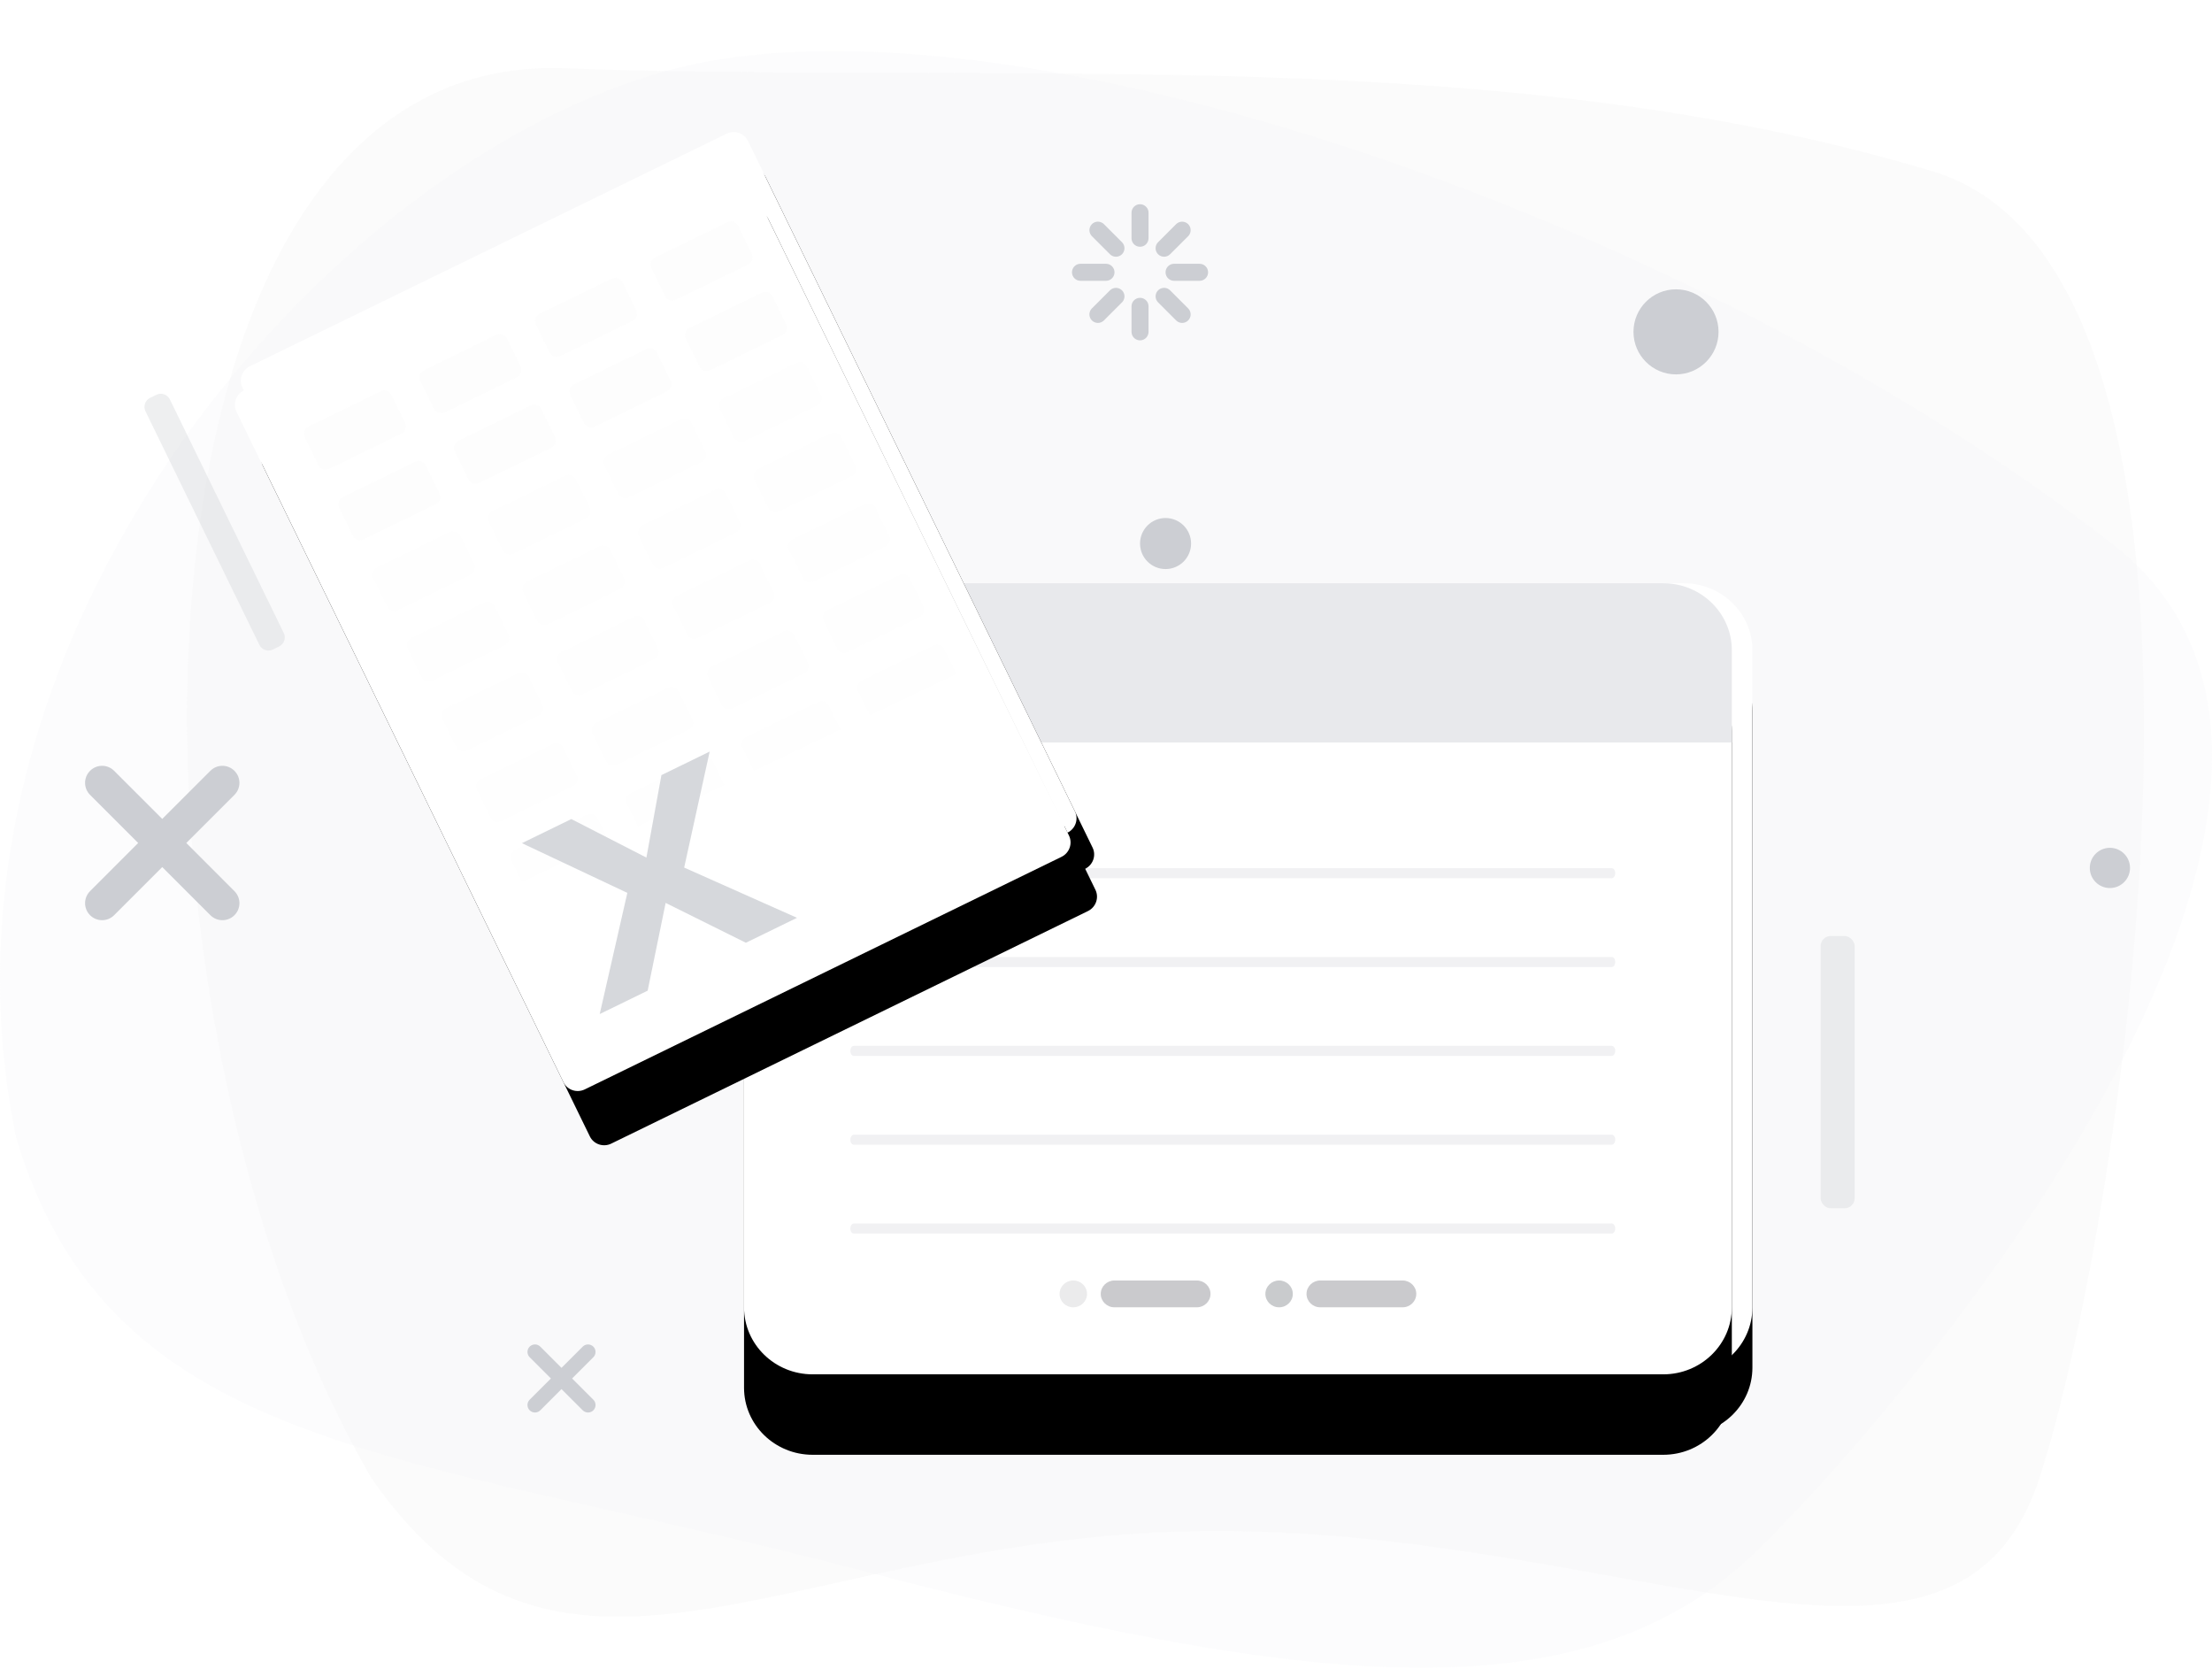 <?xml version="1.0" encoding="UTF-8"?>
<svg width="110px" height="83px" viewBox="0 0 110 83" version="1.1" xmlns="http://www.w3.org/2000/svg" xmlns:xlink="http://www.w3.org/1999/xlink">
    <defs>
        <path d="M4.435,0 L46.734,0 C48.618,0 50.145,1.492 50.145,3.333 C50.145,5.426 50.145,6.954 50.145,7.917 C50.145,14.213 50.145,23.574 50.145,36 C50.145,37.841 48.618,39.333 46.734,39.333 L4.435,39.333 C2.551,39.333 1.023,37.841 1.023,36 C1.023,23.463 1.023,14.102 1.023,7.917 C1.023,6.843 1.023,5.315 1.023,3.333 C1.023,1.492 2.551,0 4.435,0 Z" id="path-1"></path>
        <filter x="-24.4%" y="-22.9%" width="148.9%" height="161.0%" filterUnits="objectBoundingBox" id="filter-2">
            <feOffset dx="0" dy="3" in="SourceAlpha" result="shadowOffsetOuter1"></feOffset>
            <feGaussianBlur stdDeviation="3.5" in="shadowOffsetOuter1" result="shadowBlurOuter1"></feGaussianBlur>
            <feColorMatrix values="0 0 0 0 0   0 0 0 0 0   0 0 0 0 0  0 0 0 0.07 0" type="matrix" in="shadowBlurOuter1"></feColorMatrix>
        </filter>
        <path d="M3.411,0 L45.711,0 C47.595,0 49.122,1.492 49.122,3.333 C49.122,5.426 49.122,6.954 49.122,7.917 C49.122,14.213 49.122,23.574 49.122,36 C49.122,37.841 47.595,39.333 45.711,39.333 L3.411,39.333 C1.527,39.333 0,37.841 0,36 C0,23.463 0,14.102 0,7.917 C0,6.843 0,5.315 0,3.333 C0,1.492 1.527,0 3.411,0 Z" id="path-3"></path>
        <filter x="-31.6%" y="-29.2%" width="163.1%" height="178.8%" filterUnits="objectBoundingBox" id="filter-4">
            <feOffset dx="0" dy="4" in="SourceAlpha" result="shadowOffsetOuter1"></feOffset>
            <feGaussianBlur stdDeviation="4.5" in="shadowOffsetOuter1" result="shadowBlurOuter1"></feGaussianBlur>
            <feColorMatrix values="0 0 0 0 0   0 0 0 0 0   0 0 0 0 0  0 0 0 0.07 0" type="matrix" in="shadowBlurOuter1"></feColorMatrix>
        </filter>
        <path d="M1.897,0.436 L28.271,0.436 C28.712,0.436 29.07,0.789 29.07,1.225 L29.07,38.314 C29.07,38.75 28.712,39.103 28.271,39.103 L1.897,39.103 C1.456,39.103 1.098,38.75 1.098,38.314 L1.098,1.225 C1.098,0.789 1.456,0.436 1.897,0.436 Z" id="path-5"></path>
        <filter x="-19.7%" y="-9.1%" width="139.3%" height="128.4%" filterUnits="objectBoundingBox" id="filter-6">
            <feOffset dx="0" dy="2" in="SourceAlpha" result="shadowOffsetOuter1"></feOffset>
            <feGaussianBlur stdDeviation="1.5" in="shadowOffsetOuter1" result="shadowBlurOuter1"></feGaussianBlur>
            <feColorMatrix values="0 0 0 0 0   0 0 0 0 0   0 0 0 0 0  0 0 0 0.07 0" type="matrix" in="shadowBlurOuter1"></feColorMatrix>
        </filter>
        <path d="M1.104,1.385 L27.478,1.385 C27.919,1.385 28.277,1.739 28.277,2.174 L28.277,39.263 C28.277,39.699 27.919,40.052 27.478,40.052 L1.104,40.052 C0.663,40.052 0.305,39.699 0.305,39.263 L0.305,2.174 C0.305,1.739 0.663,1.385 1.104,1.385 Z" id="path-7"></path>
        <filter x="-42.9%" y="-23.3%" width="185.8%" height="162.1%" filterUnits="objectBoundingBox" id="filter-8">
            <feOffset dx="0" dy="3" in="SourceAlpha" result="shadowOffsetOuter1"></feOffset>
            <feGaussianBlur stdDeviation="3.5" in="shadowOffsetOuter1" result="shadowBlurOuter1"></feGaussianBlur>
            <feColorMatrix values="0 0 0 0 0   0 0 0 0 0   0 0 0 0 0  0 0 0 0.07 0" type="matrix" in="shadowBlurOuter1"></feColorMatrix>
        </filter>
        <linearGradient x1="50%" y1="1%" x2="50%" y2="99.324%" id="linearGradient-9">
            <stop stop-color="#FFFFFF" stop-opacity="0" offset="0%"></stop>
            <stop stop-color="#FFFFFF" offset="100%"></stop>
        </linearGradient>
    </defs>
    <g id="In-App-generic-empty-states" stroke="none" stroke-width="1" fill="none" fill-rule="evenodd">
        <g id="Generic-Empty-State_No-data" transform="translate(-88, -109)">
            <g id="Bright" transform="translate(88, 70)">
                <g id="No-data_XS">
                    <g id="No-data-_XS-drawing" transform="translate(0, 41)">
                        <path d="M28.032,1.395 C50.67,2.225 74.462,0.013 96.098,6.515 C112.899,11.564 105.522,58.958 101.413,71.508 C97.304,84.057 81.193,74.118 60.459,74.118 C39.726,74.118 28.032,85.274 18.479,71.508 C4.657,47.67 5.393,0.566 28.032,1.395 Z" id="Rectangle" fill="#CCCED3" opacity="0.08"></path>
                        <path d="M35.852,0.942 C53.345,-1.8 85.536,9.783 105.104,25.092 C120.3,36.979 96.061,66.621 87.356,75.114 C78.651,83.608 64.658,81.809 42.388,75.973 C20.118,70.137 5.494,70.316 0.798,54.545 C-4.58,28.485 18.358,3.683 35.852,0.942 Z" id="Rectangle-Copy" fill="#F1F2F5" opacity="0.22"></path>
                        <g id="Decorations" transform="translate(4, 8.154)" fill="#CCCED3">
                            <circle id="Oval" cx="79.346" cy="6.346" r="2.115"></circle>
                            <circle id="Oval-Copy-2" cx="53.962" cy="16.871" r="1.269"></circle>
                            <path d="M6.5,8.846 L6.849,8.846 C7.125,8.846 7.349,9.07 7.349,9.346 L7.349,22.269 C7.349,22.545 7.125,22.769 6.849,22.769 L6.5,22.769 C6.224,22.769 6,22.545 6,22.269 L6,9.346 C6,9.07 6.224,8.846 6.5,8.846 Z" id="Rectangle-Copy-6" opacity="0.339" transform="translate(6.674, 15.808) scale(-1, 1) rotate(26) translate(-6.674, -15.808) "></path>
                            <rect id="Rectangle-Copy-5" opacity="0.339" x="86.538" y="36.385" width="1.692" height="13.538" rx="0.5"></rect>
                            <circle id="Oval-Copy-4" cx="100.923" cy="33" r="1"></circle>
                            <path d="M0.479,28.171 C0.784,27.866 1.264,27.842 1.596,28.101 L1.675,28.171 L4.068,30.563 L6.462,28.171 C6.792,27.84 7.328,27.84 7.658,28.171 C7.989,28.501 7.989,29.037 7.658,29.368 L5.265,31.76 L7.658,34.154 C7.963,34.459 7.987,34.939 7.729,35.271 L7.658,35.351 C7.353,35.656 6.873,35.679 6.542,35.421 L6.462,35.351 L4.068,32.958 L1.675,35.351 C1.345,35.681 0.809,35.681 0.479,35.351 C0.148,35.02 0.148,34.485 0.479,34.154 L2.871,31.76 L0.479,29.368 C0.174,29.063 0.15,28.583 0.408,28.251 L0.479,28.171 Z" id="Path"></path>
                            <path d="M25.506,56.802 C25.652,56.947 25.652,57.184 25.506,57.329 L24.45,58.385 L25.506,59.44 C25.634,59.567 25.65,59.764 25.554,59.909 L25.506,59.968 C25.379,60.095 25.182,60.111 25.037,60.015 L24.978,59.968 L23.923,58.912 L22.868,59.968 C22.722,60.113 22.486,60.113 22.34,59.968 C22.194,59.822 22.194,59.586 22.34,59.44 L23.396,58.385 L22.34,57.329 C22.213,57.202 22.197,57.005 22.292,56.86 L22.34,56.802 C22.468,56.674 22.664,56.658 22.809,56.754 L22.868,56.802 L23.923,57.857 L24.978,56.802 C25.124,56.656 25.36,56.656 25.506,56.802 Z" id="Path"></path>
                            <path d="M52.692,4.654 C52.9,4.654 53.073,4.804 53.109,5.001 L53.115,5.077 L53.115,6.346 C53.115,6.58 52.926,6.769 52.692,6.769 C52.485,6.769 52.312,6.62 52.276,6.422 L52.269,6.346 L52.269,5.077 C52.269,4.843 52.459,4.654 52.692,4.654 Z M54.13,4.233 L54.188,4.282 L55.086,5.18 C55.251,5.345 55.251,5.613 55.086,5.778 C54.939,5.925 54.711,5.941 54.546,5.827 L54.487,5.778 L53.59,4.88 C53.425,4.715 53.425,4.447 53.59,4.282 C53.718,4.154 53.909,4.125 54.065,4.196 L54.13,4.233 Z M51.795,4.282 C51.942,4.429 51.958,4.657 51.844,4.822 L51.795,4.88 L50.897,5.778 C50.732,5.943 50.464,5.943 50.299,5.778 C50.152,5.631 50.136,5.403 50.25,5.238 L50.299,5.18 L51.197,4.282 C51.362,4.117 51.63,4.117 51.795,4.282 Z M55.654,2.962 C55.888,2.962 56.077,3.151 56.077,3.385 C56.077,3.592 55.927,3.765 55.73,3.801 L55.654,3.808 L54.385,3.808 C54.151,3.808 53.962,3.618 53.962,3.385 C53.962,3.177 54.111,3.004 54.309,2.968 L54.385,2.962 L55.654,2.962 Z M51,2.962 C51.234,2.962 51.423,3.151 51.423,3.385 C51.423,3.592 51.273,3.765 51.076,3.801 L51,3.808 L49.731,3.808 C49.497,3.808 49.308,3.618 49.308,3.385 C49.308,3.177 49.457,3.004 49.655,2.968 L49.731,2.962 L51,2.962 Z M50.839,0.942 L50.897,0.991 L51.795,1.889 C51.96,2.054 51.96,2.322 51.795,2.487 C51.648,2.634 51.42,2.65 51.255,2.536 L51.197,2.487 L50.299,1.59 C50.134,1.424 50.134,1.157 50.299,0.991 C50.428,0.863 50.618,0.834 50.774,0.906 L50.839,0.942 Z M55.086,0.991 C55.232,1.138 55.249,1.366 55.135,1.531 L55.086,1.59 L54.188,2.487 C54.023,2.652 53.755,2.652 53.59,2.487 C53.443,2.34 53.427,2.112 53.541,1.947 L53.59,1.889 L54.487,0.991 C54.652,0.826 54.92,0.826 55.086,0.991 Z M52.692,0 C52.9,0 53.073,0.15 53.109,0.347 L53.115,0.423 L53.115,1.692 C53.115,1.926 52.926,2.115 52.692,2.115 C52.485,2.115 52.312,1.966 52.276,1.768 L52.269,1.692 L52.269,0.423 C52.269,0.189 52.459,0 52.692,0 Z" id="Combined-Shape" fill-rule="nonzero"></path>
                        </g>
                        <g id="Trend" transform="translate(37, 27)">
                            <g id="base">
                                <g id="Path">
                                    <use fill="black" fill-opacity="1" filter="url(#filter-2)" xlink:href="#path-1"></use>
                                    <use fill="#FFFFFF" fill-rule="evenodd" xlink:href="#path-1"></use>
                                </g>
                                <g id="Path">
                                    <use fill="black" fill-opacity="1" filter="url(#filter-4)" xlink:href="#path-3"></use>
                                    <use fill="#FFFFFF" fill-rule="evenodd" xlink:href="#path-3"></use>
                                </g>
                                <path d="M3.411,-4.73695157e-15 L45.711,-4.73695157e-15 C47.595,-4.73695157e-15 49.122,1.492 49.122,3.333 L49.122,7.917 L0,7.917 L0,3.333 C0,1.492 1.527,-4.73695157e-15 3.411,-4.73695157e-15 Z" id="Path-Copy" fill="#E8E9EC"></path>
                            </g>
                            <g id="lines" transform="translate(5.458, 14)" fill="#CCCED3" fill-opacity="0.27" fill-rule="nonzero">
                                <path d="M37.694,17.833 C37.788,17.833 37.865,17.945 37.865,18.083 C37.865,18.202 37.809,18.301 37.733,18.327 L37.694,18.333 L2.77555756e-17,18.333 C-0.094,18.333 -0.171,18.221 -0.171,18.083 C-0.171,17.965 -0.114,17.866 -0.039,17.84 L2.77555756e-17,17.833 L37.694,17.833 Z" id="Line"></path>
                                <path d="M37.694,13.417 C37.788,13.417 37.865,13.529 37.865,13.667 C37.865,13.785 37.809,13.884 37.733,13.91 L37.694,13.917 L2.77555756e-17,13.917 C-0.094,13.917 -0.171,13.805 -0.171,13.667 C-0.171,13.548 -0.114,13.449 -0.039,13.423 L2.77555756e-17,13.417 L37.694,13.417 Z" id="Line-Copy"></path>
                                <path d="M37.694,9 C37.788,9 37.865,9.112 37.865,9.25 C37.865,9.368 37.809,9.467 37.733,9.493 L37.694,9.5 L2.77555756e-17,9.5 C-0.094,9.5 -0.171,9.388 -0.171,9.25 C-0.171,9.132 -0.114,9.033 -0.039,9.007 L2.77555756e-17,9 L37.694,9 Z" id="Line-Copy-2"></path>
                                <path d="M37.694,4.583 C37.788,4.583 37.865,4.695 37.865,4.833 C37.865,4.952 37.809,5.051 37.733,5.077 L37.694,5.083 L2.77555756e-17,5.083 C-0.094,5.083 -0.171,4.971 -0.171,4.833 C-0.171,4.715 -0.114,4.616 -0.039,4.59 L2.77555756e-17,4.583 L37.694,4.583 Z" id="Line-Copy-3"></path>
                                <path d="M37.694,0.167 C37.788,0.167 37.865,0.279 37.865,0.417 C37.865,0.535 37.809,0.634 37.733,0.66 L37.694,0.667 L2.77555756e-17,0.667 C-0.094,0.667 -0.171,0.555 -0.171,0.417 C-0.171,0.298 -0.114,0.199 -0.039,0.173 L2.77555756e-17,0.167 L37.694,0.167 Z" id="Line-Copy-4"></path>
                            </g>
                            <g id="Group" transform="translate(15.692, 34.667)">
                                <path d="M2.729,0 L6.822,0 C7.199,0 7.505,0.298 7.505,0.667 C7.505,1.035 7.199,1.333 6.822,1.333 L2.729,1.333 C2.352,1.333 2.047,1.035 2.047,0.667 C2.047,0.298 2.352,0 2.729,0 Z" id="Rectangle-Copy-2" fill-opacity="0.35" fill="#67696F"></path>
                                <path d="M12.963,0 L17.056,0 C17.433,0 17.738,0.298 17.738,0.667 C17.738,1.035 17.433,1.333 17.056,1.333 L12.963,1.333 C12.586,1.333 12.28,1.035 12.28,0.667 C12.28,0.298 12.586,0 12.963,0 Z" id="Rectangle-Copy-5" fill-opacity="0.35" fill="#67696F"></path>
                                <path d="M0.682,0 C1.059,0 1.364,0.298 1.364,0.667 C1.364,1.035 1.059,1.333 0.682,1.333 C0.305,1.333 0,1.035 0,0.667 C0,0.298 0.305,0 0.682,0 Z" id="Rectangle-Copy-4" fill="#DFE0E1" opacity="0.648"></path>
                                <path d="M10.916,0 C11.293,0 11.598,0.298 11.598,0.667 C11.598,1.035 11.293,1.333 10.916,1.333 C10.539,1.333 10.234,1.035 10.234,0.667 C10.234,0.298 10.539,0 10.916,0 Z" id="Rectangle-Copy-6" fill="#ACAEB2" opacity="0.648"></path>
                            </g>
                        </g>
                        <g id="Excel" transform="translate(33, 28.5) rotate(-26) translate(-33, -28.5) translate(18, 8)">
                            <g id="Rectangle">
                                <use fill="black" fill-opacity="1" filter="url(#filter-6)" xlink:href="#path-5"></use>
                                <use fill="#FFFFFF" fill-rule="evenodd" xlink:href="#path-5"></use>
                            </g>
                            <g id="Rectangle">
                                <use fill="black" fill-opacity="1" filter="url(#filter-8)" xlink:href="#path-7"></use>
                                <use fill="#FFFFFF" fill-rule="evenodd" xlink:href="#path-7"></use>
                            </g>
                            <g id="Grid" transform="translate(0.405, 2.066)">
                                <path d="M15.584,2.34 L19.581,2.34 C19.801,2.34 19.98,2.515 19.98,2.73 L19.98,4.291 C19.98,4.506 19.801,4.681 19.581,4.681 L15.584,4.681 C15.364,4.681 15.185,4.506 15.185,4.291 L15.185,2.73 C15.185,2.515 15.364,2.34 15.584,2.34 Z" id="Rectangle" fill="#EBEBEC" opacity="0.09"></path>
                                <path d="M2.797,2.34 L6.793,2.34 C7.014,2.34 7.193,2.515 7.193,2.73 L7.193,4.291 C7.193,4.506 7.014,4.681 6.793,4.681 L2.797,4.681 C2.577,4.681 2.398,4.506 2.398,4.291 L2.398,2.73 C2.398,2.515 2.577,2.34 2.797,2.34 Z" id="Rectangle-Copy-8" fill="#EBEBEC" opacity="0.09"></path>
                                <path d="M21.978,2.34 L25.974,2.34 C26.195,2.34 26.374,2.515 26.374,2.73 L26.374,4.291 C26.374,4.506 26.195,4.681 25.974,4.681 L21.978,4.681 C21.757,4.681 21.579,4.506 21.579,4.291 L21.579,2.73 C21.579,2.515 21.757,2.34 21.978,2.34 Z" id="Rectangle-Copy-7" fill="#EBEBEC" opacity="0.09"></path>
                                <path d="M9.191,2.34 L13.187,2.34 C13.408,2.34 13.586,2.515 13.586,2.73 L13.586,4.291 C13.586,4.506 13.408,4.681 13.187,4.681 L9.191,4.681 C8.97,4.681 8.791,4.506 8.791,4.291 L8.791,2.73 C8.791,2.515 8.97,2.34 9.191,2.34 Z" id="Rectangle-Copy-9" fill="#EBEBEC" opacity="0.09"></path>
                                <path d="M15.584,6.241 L19.581,6.241 C19.801,6.241 19.98,6.416 19.98,6.631 L19.98,8.191 C19.98,8.407 19.801,8.582 19.581,8.582 L15.584,8.582 C15.364,8.582 15.185,8.407 15.185,8.191 L15.185,6.631 C15.185,6.416 15.364,6.241 15.584,6.241 Z" id="Rectangle" fill="#EBEBEC" opacity="0.09"></path>
                                <path d="M2.797,6.241 L6.793,6.241 C7.014,6.241 7.193,6.416 7.193,6.631 L7.193,8.191 C7.193,8.407 7.014,8.582 6.793,8.582 L2.797,8.582 C2.577,8.582 2.398,8.407 2.398,8.191 L2.398,6.631 C2.398,6.416 2.577,6.241 2.797,6.241 Z" id="Rectangle-Copy-8" fill="#EBEBEC" opacity="0.09"></path>
                                <path d="M21.978,6.241 L25.974,6.241 C26.195,6.241 26.374,6.416 26.374,6.631 L26.374,8.191 C26.374,8.407 26.195,8.582 25.974,8.582 L21.978,8.582 C21.757,8.582 21.579,8.407 21.579,8.191 L21.579,6.631 C21.579,6.416 21.757,6.241 21.978,6.241 Z" id="Rectangle-Copy-7" fill="#EBEBEC" opacity="0.09"></path>
                                <path d="M9.191,6.241 L13.187,6.241 C13.408,6.241 13.586,6.416 13.586,6.631 L13.586,8.191 C13.586,8.407 13.408,8.582 13.187,8.582 L9.191,8.582 C8.97,8.582 8.791,8.407 8.791,8.191 L8.791,6.631 C8.791,6.416 8.97,6.241 9.191,6.241 Z" id="Rectangle-Copy-9" fill="#EBEBEC" opacity="0.09"></path>
                                <path d="M15.584,10.142 L19.581,10.142 C19.801,10.142 19.98,10.316 19.98,10.532 L19.98,12.092 C19.98,12.308 19.801,12.482 19.581,12.482 L15.584,12.482 C15.364,12.482 15.185,12.308 15.185,12.092 L15.185,10.532 C15.185,10.316 15.364,10.142 15.584,10.142 Z" id="Rectangle" fill="#EBEBEC" opacity="0.09"></path>
                                <path d="M2.797,10.142 L6.793,10.142 C7.014,10.142 7.193,10.316 7.193,10.532 L7.193,12.092 C7.193,12.308 7.014,12.482 6.793,12.482 L2.797,12.482 C2.577,12.482 2.398,12.308 2.398,12.092 L2.398,10.532 C2.398,10.316 2.577,10.142 2.797,10.142 Z" id="Rectangle-Copy-8" fill="#EBEBEC" opacity="0.09"></path>
                                <path d="M21.978,10.142 L25.974,10.142 C26.195,10.142 26.374,10.316 26.374,10.532 L26.374,12.092 C26.374,12.308 26.195,12.482 25.974,12.482 L21.978,12.482 C21.757,12.482 21.579,12.308 21.579,12.092 L21.579,10.532 C21.579,10.316 21.757,10.142 21.978,10.142 Z" id="Rectangle-Copy-7" fill="#EBEBEC" opacity="0.09"></path>
                                <path d="M9.191,10.142 L13.187,10.142 C13.408,10.142 13.586,10.316 13.586,10.532 L13.586,12.092 C13.586,12.308 13.408,12.482 13.187,12.482 L9.191,12.482 C8.97,12.482 8.791,12.308 8.791,12.092 L8.791,10.532 C8.791,10.316 8.97,10.142 9.191,10.142 Z" id="Rectangle-Copy-9" fill="#EBEBEC" opacity="0.09"></path>
                                <path d="M15.584,14.043 L19.581,14.043 C19.801,14.043 19.98,14.217 19.98,14.433 L19.98,15.993 C19.98,16.208 19.801,16.383 19.581,16.383 L15.584,16.383 C15.364,16.383 15.185,16.208 15.185,15.993 L15.185,14.433 C15.185,14.217 15.364,14.043 15.584,14.043 Z" id="Rectangle" fill="#EBEBEC" opacity="0.09"></path>
                                <path d="M2.797,14.043 L6.793,14.043 C7.014,14.043 7.193,14.217 7.193,14.433 L7.193,15.993 C7.193,16.208 7.014,16.383 6.793,16.383 L2.797,16.383 C2.577,16.383 2.398,16.208 2.398,15.993 L2.398,14.433 C2.398,14.217 2.577,14.043 2.797,14.043 Z" id="Rectangle-Copy-8" fill="#EBEBEC" opacity="0.09"></path>
                                <path d="M21.978,14.043 L25.974,14.043 C26.195,14.043 26.374,14.217 26.374,14.433 L26.374,15.993 C26.374,16.208 26.195,16.383 25.974,16.383 L21.978,16.383 C21.757,16.383 21.579,16.208 21.579,15.993 L21.579,14.433 C21.579,14.217 21.757,14.043 21.978,14.043 Z" id="Rectangle-Copy-7" fill="#EBEBEC" opacity="0.09"></path>
                                <path d="M9.191,14.043 L13.187,14.043 C13.408,14.043 13.586,14.217 13.586,14.433 L13.586,15.993 C13.586,16.208 13.408,16.383 13.187,16.383 L9.191,16.383 C8.97,16.383 8.791,16.208 8.791,15.993 L8.791,14.433 C8.791,14.217 8.97,14.043 9.191,14.043 Z" id="Rectangle-Copy-9" fill="#EBEBEC" opacity="0.09"></path>
                                <path d="M15.584,17.943 L19.581,17.943 C19.801,17.943 19.98,18.118 19.98,18.333 L19.98,19.894 C19.98,20.109 19.801,20.284 19.581,20.284 L15.584,20.284 C15.364,20.284 15.185,20.109 15.185,19.894 L15.185,18.333 C15.185,18.118 15.364,17.943 15.584,17.943 Z" id="Rectangle" fill="#EBEBEC" opacity="0.09"></path>
                                <path d="M2.797,17.943 L6.793,17.943 C7.014,17.943 7.193,18.118 7.193,18.333 L7.193,19.894 C7.193,20.109 7.014,20.284 6.793,20.284 L2.797,20.284 C2.577,20.284 2.398,20.109 2.398,19.894 L2.398,18.333 C2.398,18.118 2.577,17.943 2.797,17.943 Z" id="Rectangle-Copy-8" fill="#EBEBEC" opacity="0.09"></path>
                                <path d="M21.978,17.943 L25.974,17.943 C26.195,17.943 26.374,18.118 26.374,18.333 L26.374,19.894 C26.374,20.109 26.195,20.284 25.974,20.284 L21.978,20.284 C21.757,20.284 21.579,20.109 21.579,19.894 L21.579,18.333 C21.579,18.118 21.757,17.943 21.978,17.943 Z" id="Rectangle-Copy-7" fill="#EBEBEC" opacity="0.09"></path>
                                <path d="M9.191,17.943 L13.187,17.943 C13.408,17.943 13.586,18.118 13.586,18.333 L13.586,19.894 C13.586,20.109 13.408,20.284 13.187,20.284 L9.191,20.284 C8.97,20.284 8.791,20.109 8.791,19.894 L8.791,18.333 C8.791,18.118 8.97,17.943 9.191,17.943 Z" id="Rectangle-Copy-9" fill="#EBEBEC" opacity="0.09"></path>
                                <path d="M15.584,21.844 L19.581,21.844 C19.801,21.844 19.98,22.019 19.98,22.234 L19.98,23.794 C19.98,24.01 19.801,24.184 19.581,24.184 L15.584,24.184 C15.364,24.184 15.185,24.01 15.185,23.794 L15.185,22.234 C15.185,22.019 15.364,21.844 15.584,21.844 Z" id="Rectangle" fill="#EBEBEC" opacity="0.09"></path>
                                <path d="M2.797,21.844 L6.793,21.844 C7.014,21.844 7.193,22.019 7.193,22.234 L7.193,23.794 C7.193,24.01 7.014,24.184 6.793,24.184 L2.797,24.184 C2.577,24.184 2.398,24.01 2.398,23.794 L2.398,22.234 C2.398,22.019 2.577,21.844 2.797,21.844 Z" id="Rectangle-Copy-8" fill="#EBEBEC" opacity="0.09"></path>
                                <path d="M21.978,21.844 L25.974,21.844 C26.195,21.844 26.374,22.019 26.374,22.234 L26.374,23.794 C26.374,24.01 26.195,24.184 25.974,24.184 L21.978,24.184 C21.757,24.184 21.579,24.01 21.579,23.794 L21.579,22.234 C21.579,22.019 21.757,21.844 21.978,21.844 Z" id="Rectangle-Copy-7" fill="#EBEBEC" opacity="0.09"></path>
                                <path d="M9.191,21.844 L13.187,21.844 C13.408,21.844 13.586,22.019 13.586,22.234 L13.586,23.794 C13.586,24.01 13.408,24.184 13.187,24.184 L9.191,24.184 C8.97,24.184 8.791,24.01 8.791,23.794 L8.791,22.234 C8.791,22.019 8.97,21.844 9.191,21.844 Z" id="Rectangle-Copy-9" fill="#EBEBEC" opacity="0.09"></path>
                                <path d="M15.584,25.745 L19.581,25.745 C19.801,25.745 19.98,25.919 19.98,26.135 L19.98,27.695 C19.98,27.91 19.801,28.085 19.581,28.085 L15.584,28.085 C15.364,28.085 15.185,27.91 15.185,27.695 L15.185,26.135 C15.185,25.919 15.364,25.745 15.584,25.745 Z" id="Rectangle" fill="#EBEBEC" opacity="0.09"></path>
                                <path d="M2.797,25.745 L6.793,25.745 C7.014,25.745 7.193,25.919 7.193,26.135 L7.193,27.695 C7.193,27.91 7.014,28.085 6.793,28.085 L2.797,28.085 C2.577,28.085 2.398,27.91 2.398,27.695 L2.398,26.135 C2.398,25.919 2.577,25.745 2.797,25.745 Z" id="Rectangle-Copy-8" fill="#EBEBEC" opacity="0.09"></path>
                                <path d="M21.978,25.745 L25.974,25.745 C26.195,25.745 26.374,25.919 26.374,26.135 L26.374,27.695 C26.374,27.91 26.195,28.085 25.974,28.085 L21.978,28.085 C21.757,28.085 21.579,27.91 21.579,27.695 L21.579,26.135 C21.579,25.919 21.757,25.745 21.978,25.745 Z" id="Rectangle-Copy-7" fill="#EBEBEC" opacity="0.09"></path>
                                <path d="M9.191,25.745 L13.187,25.745 C13.408,25.745 13.586,25.919 13.586,26.135 L13.586,27.695 C13.586,27.91 13.408,28.085 13.187,28.085 L9.191,28.085 C8.97,28.085 8.791,27.91 8.791,27.695 L8.791,26.135 C8.791,25.919 8.97,25.745 9.191,25.745 Z" id="Rectangle-Copy-9" fill="#EBEBEC" opacity="0.09"></path>
                                <path d="M15.584,29.645 L19.581,29.645 C19.801,29.645 19.98,29.82 19.98,30.035 L19.98,31.596 C19.98,31.811 19.801,31.986 19.581,31.986 L15.584,31.986 C15.364,31.986 15.185,31.811 15.185,31.596 L15.185,30.035 C15.185,29.82 15.364,29.645 15.584,29.645 Z" id="Rectangle" fill="#EBEBEC" opacity="0.09"></path>
                                <path d="M2.797,29.645 L6.793,29.645 C7.014,29.645 7.193,29.82 7.193,30.035 L7.193,31.596 C7.193,31.811 7.014,31.986 6.793,31.986 L2.797,31.986 C2.577,31.986 2.398,31.811 2.398,31.596 L2.398,30.035 C2.398,29.82 2.577,29.645 2.797,29.645 Z" id="Rectangle-Copy-8" fill="#EBEBEC" opacity="0.09"></path>
                                <path d="M21.978,29.645 L25.974,29.645 C26.195,29.645 26.374,29.82 26.374,30.035 L26.374,31.596 C26.374,31.811 26.195,31.986 25.974,31.986 L21.978,31.986 C21.757,31.986 21.579,31.811 21.579,31.596 L21.579,30.035 C21.579,29.82 21.757,29.645 21.978,29.645 Z" id="Rectangle-Copy-7" fill="#EBEBEC" opacity="0.09"></path>
                                <path d="M9.191,29.645 L13.187,29.645 C13.408,29.645 13.586,29.82 13.586,30.035 L13.586,31.596 C13.586,31.811 13.408,31.986 13.187,31.986 L9.191,31.986 C8.97,31.986 8.791,31.811 8.791,31.596 L8.791,30.035 C8.791,29.82 8.97,29.645 9.191,29.645 Z" id="Rectangle-Copy-9" fill="#EBEBEC" opacity="0.09"></path>
                                <path d="M15.584,33.546 L19.581,33.546 C19.801,33.546 19.98,33.721 19.98,33.936 L19.98,35.496 C19.98,35.712 19.801,35.887 19.581,35.887 L15.584,35.887 C15.364,35.887 15.185,35.712 15.185,35.496 L15.185,33.936 C15.185,33.721 15.364,33.546 15.584,33.546 Z" id="Rectangle" fill="#EBEBEC" opacity="0.09"></path>
                                <path d="M2.797,33.546 L6.793,33.546 C7.014,33.546 7.193,33.721 7.193,33.936 L7.193,35.496 C7.193,35.712 7.014,35.887 6.793,35.887 L2.797,35.887 C2.577,35.887 2.398,35.712 2.398,35.496 L2.398,33.936 C2.398,33.721 2.577,33.546 2.797,33.546 Z" id="Rectangle-Copy-8" fill="#EBEBEC" opacity="0.09"></path>
                                <path d="M21.978,33.546 L25.974,33.546 C26.195,33.546 26.374,33.721 26.374,33.936 L26.374,35.496 C26.374,35.712 26.195,35.887 25.974,35.887 L21.978,35.887 C21.757,35.887 21.579,35.712 21.579,35.496 L21.579,33.936 C21.579,33.721 21.757,33.546 21.978,33.546 Z" id="Rectangle-Copy-7" fill="#EBEBEC" opacity="0.09"></path>
                                <path d="M9.191,33.546 L13.187,33.546 C13.408,33.546 13.586,33.721 13.586,33.936 L13.586,35.496 C13.586,35.712 13.408,35.887 13.187,35.887 L9.191,35.887 C8.97,35.887 8.791,35.712 8.791,35.496 L8.791,33.936 C8.791,33.721 8.97,33.546 9.191,33.546 Z" id="Rectangle-Copy-9" fill="#EBEBEC" opacity="0.09"></path>
                                <polygon id="Rectangle" fill="url(#linearGradient-9)" points="0 0 27.972 0 27.972 36.667 0 36.667"></polygon>
                            </g>
                            <polygon id="X" fill-opacity="0.8" fill="#CCCED3" fill-rule="nonzero" points="6.065 37.011 8.782 33.481 11.499 37.011 14.328 37.011 10.38 32.306 14.048 27.678 11.379 27.678 8.91 31.036 6.393 27.678 3.66 27.678 7.288 32.198 3.412 37.011"></polygon>
                        </g>
                    </g>
                </g>
            </g>
        </g>
    </g>
</svg>
